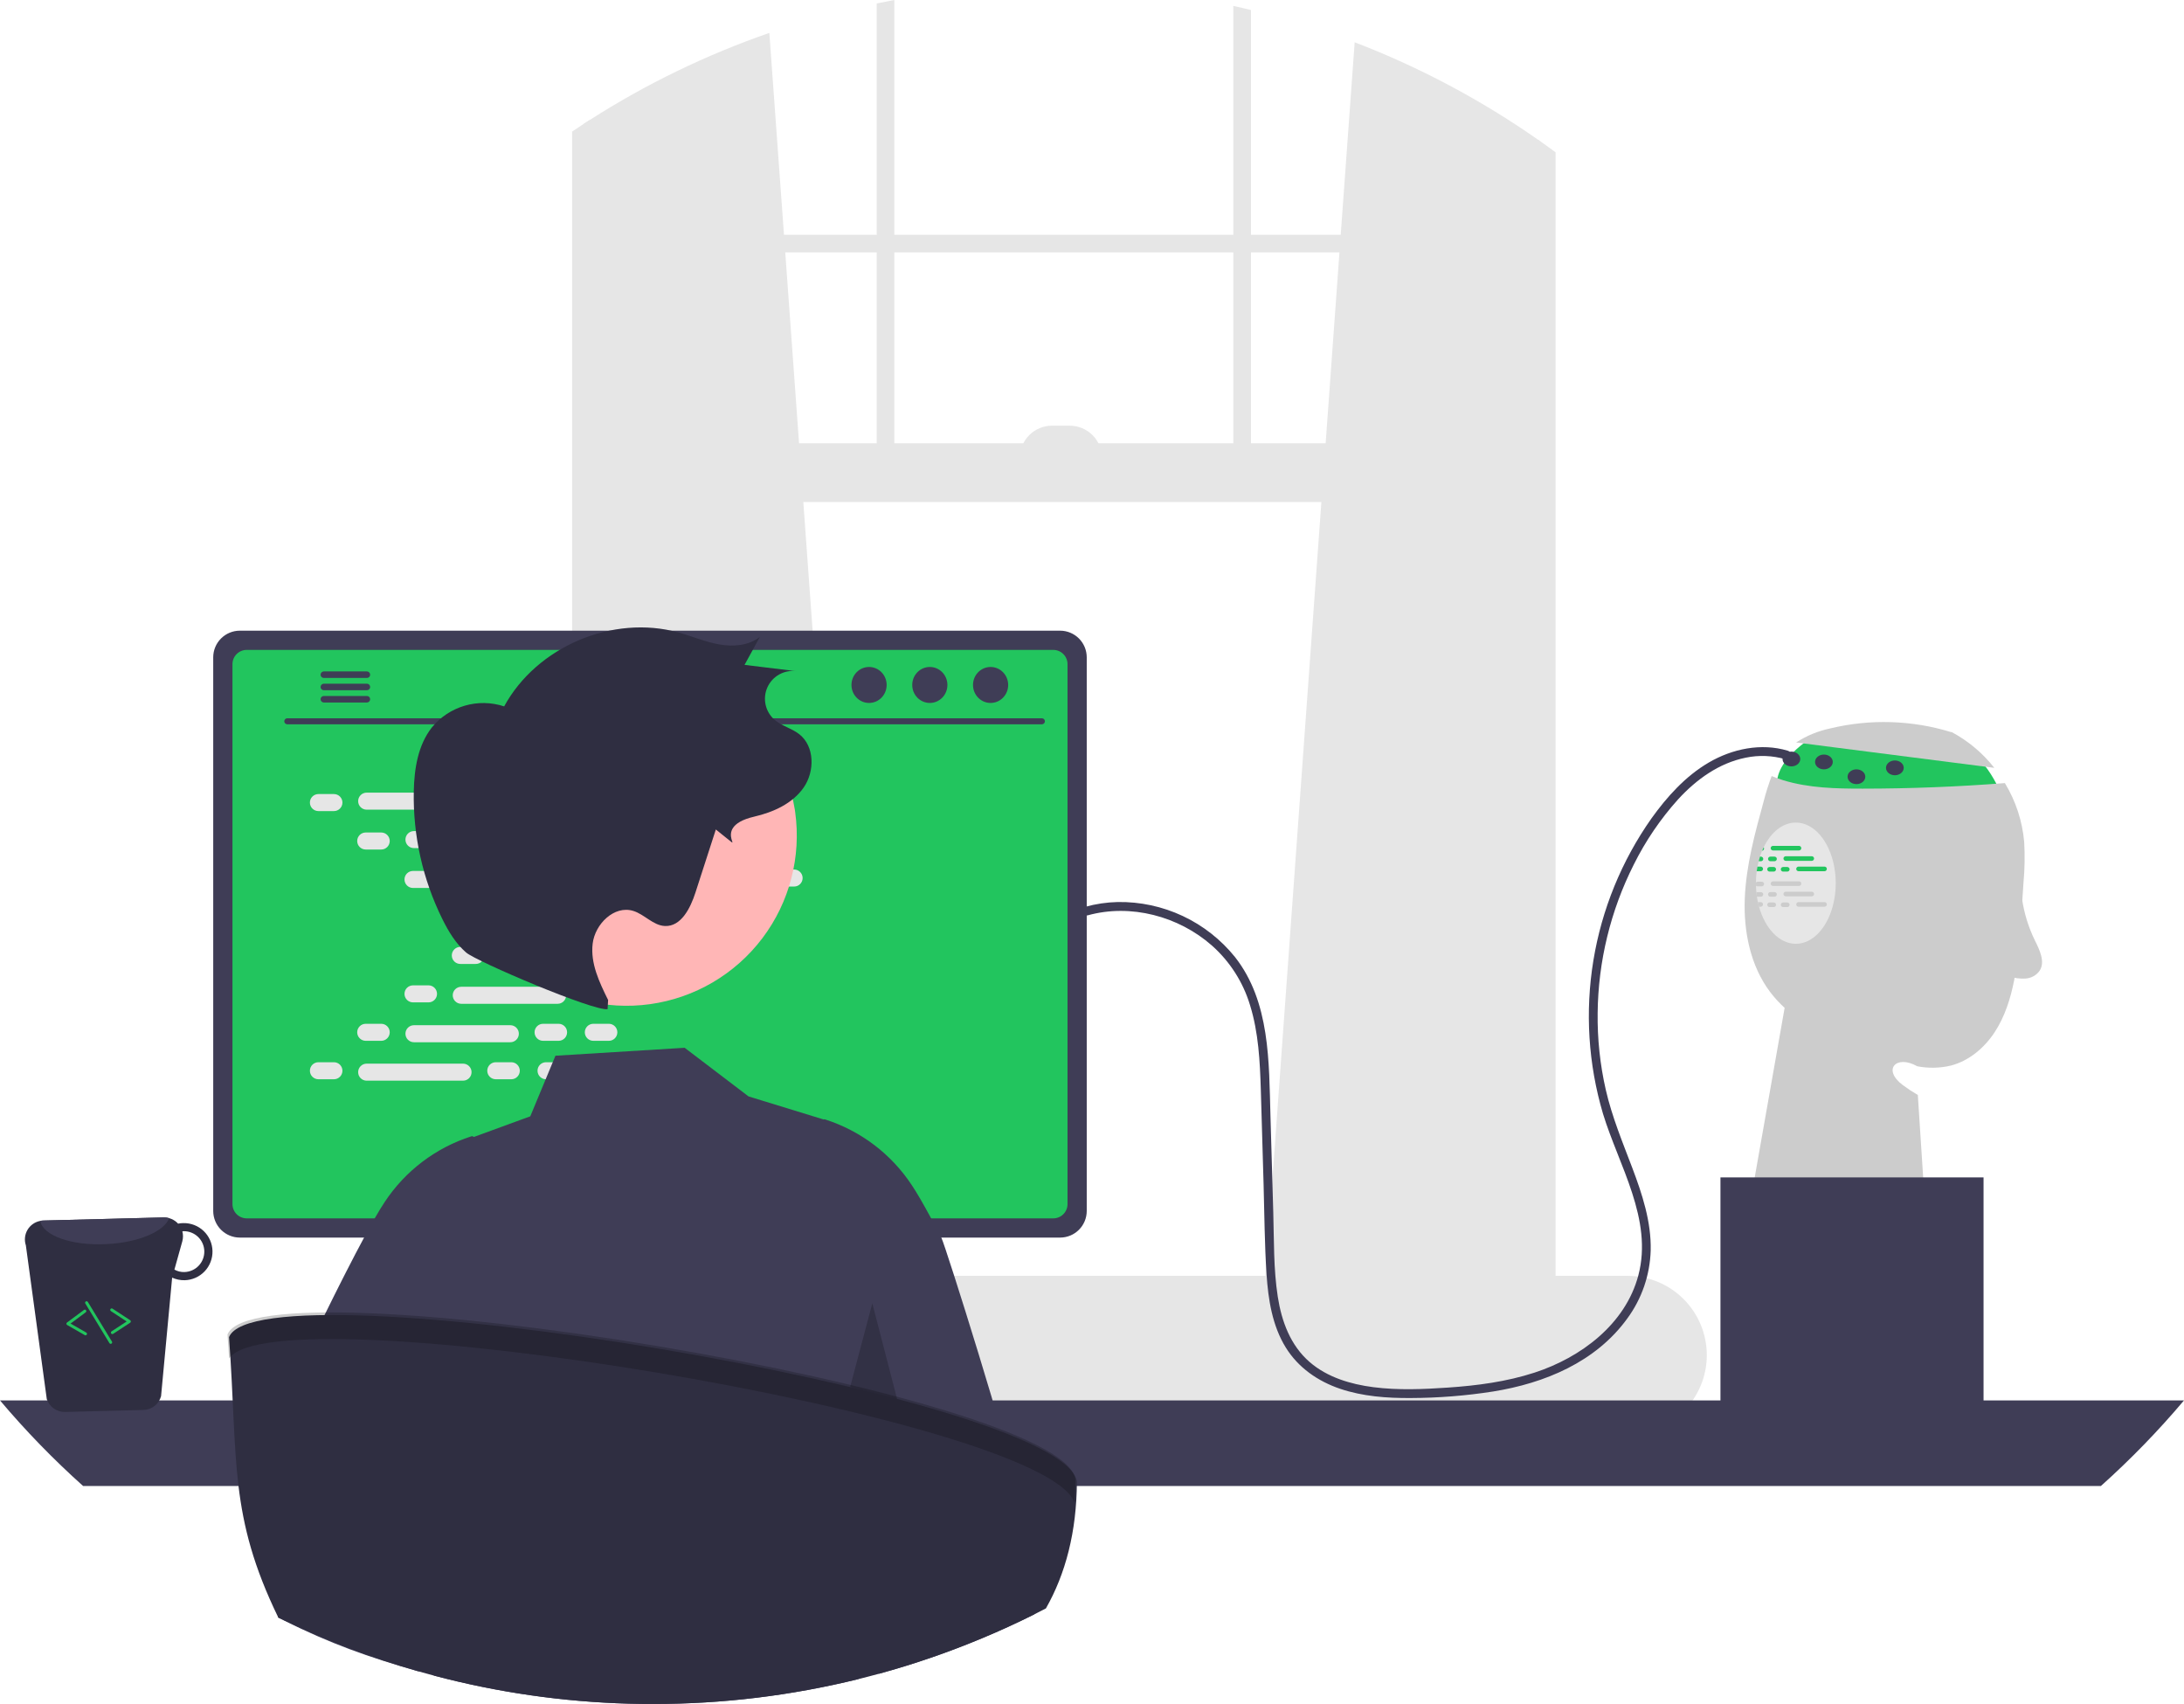 <svg width="600" height="468" viewBox="0 0 600 468" fill="none" xmlns="http://www.w3.org/2000/svg">
<g clip-path="url(#clip0_344_215)">
<path d="M498.94 201.828C498.94 201.828 484.834 209.674 488.895 218.607C492.955 227.54 550.615 220.231 550.615 220.231C550.615 220.231 546.554 208.05 539.245 205.613C531.936 203.177 498.94 201.828 498.94 201.828Z" fill="#22C55E"/>
<path d="M493.441 203.92C496.277 202.077 499.428 200.774 502.737 200.076C513.774 197.401 525.329 197.761 536.178 201.119L535.979 200.957C540.601 203.397 544.658 206.78 547.889 210.888L493.441 203.92Z" fill="#CCCCCC"/>
<path d="M555.91 242.337C555.715 245.252 555.52 248.165 555.325 251.075C555.058 257.17 554.393 263.241 553.335 269.25C552.344 274.277 550.769 279.263 547.951 283.543C545.133 287.815 540.951 291.347 535.997 292.647C532.955 293.376 529.793 293.445 526.723 292.85C520.932 289.561 517.01 293.768 522.792 298.047C524.104 299.017 525.467 299.914 526.877 300.735L529.5 341.235L480.774 330.678L490.283 276.803C488.827 275.479 487.495 274.025 486.304 272.458C480.855 265.222 478.979 255.793 479.336 246.747C479.702 237.692 482.114 228.864 484.509 220.134C485.12 217.765 485.857 215.431 486.718 213.142C487.782 213.58 488.862 213.978 489.959 214.311C496.967 216.439 504.414 216.609 511.739 216.601C524.774 216.593 537.792 216.084 550.793 215.074C553.781 219.993 555.596 225.534 556.096 231.268C556.306 234.957 556.244 238.657 555.91 242.337Z" fill="#CCCCCC"/>
<path d="M347.508 352.275L422.522 358.935L423.326 359.008V38.924C423.058 38.737 422.79 38.551 422.522 38.364C406.889 27.429 389.977 18.445 372.164 11.613L368.331 64.481L367.981 69.321L364.189 121.751L363.019 137.879L347.646 350.407L347.508 352.275Z" fill="#E6E6E6"/>
<path d="M161.999 32.963C161.463 33.304 160.927 33.645 160.391 34.003V359.008L161.999 358.861L236.201 352.275L236.063 350.407L220.69 137.879L219.52 121.751L215.728 69.321L215.379 64.481L211.359 9.039C194.023 15.048 177.456 23.078 161.999 32.963Z" fill="#E6E6E6"/>
<path d="M160.391 34.003C159.311 34.701 158.231 35.416 157.167 36.139V363.442C157.167 371.62 162.015 378.474 168.496 380.22C169.555 380.507 170.647 380.651 171.744 380.65H412.777C413.872 380.652 414.961 380.507 416.017 380.22C418.426 379.552 420.61 378.244 422.336 376.435C425.627 372.917 427.426 368.259 427.354 363.442V41.832C426.023 40.849 424.683 39.874 423.326 38.924C423.058 38.737 422.79 38.551 422.522 38.364V363.442C422.524 364.495 422.399 365.545 422.149 366.568C421.004 371.4 417.227 374.941 412.777 374.941H171.744C166.368 374.941 161.999 369.784 161.999 363.442V32.963C161.463 33.304 160.927 33.645 160.391 34.003Z" fill="#E6E6E6"/>
<path d="M424.938 64.484H159.581V69.324H424.938V64.484Z" fill="#E6E6E6"/>
<path d="M343.667 2.753C342.059 2.355 340.451 1.982 338.827 1.632V133.039H343.667V2.753Z" fill="#E6E6E6"/>
<path d="M245.694 0C244.078 0.3 242.462 0.609 240.854 0.942V133.039H245.694V0Z" fill="#E6E6E6"/>
<path d="M107.555 372.18C107.554 374.957 108.086 377.709 109.123 380.285C109.521 381.284 109.996 382.251 110.544 383.176C111.252 384.383 112.073 385.52 112.996 386.571C115.037 388.896 117.55 390.758 120.367 392.034C123.185 393.31 126.243 393.97 129.336 393.969H447.121C452.898 393.969 458.438 391.674 462.522 387.589C466.607 383.505 468.902 377.965 468.902 372.188C468.902 366.412 466.607 360.872 462.522 356.787C458.438 352.702 452.898 350.407 447.121 350.407H129.336C123.563 350.413 118.027 352.709 113.944 356.79C109.861 360.872 107.563 366.407 107.555 372.18Z" fill="#E6E6E6"/>
<path d="M159.581 137.881L423.325 137.881V121.75L159.581 121.75V137.881Z" fill="#E6E6E6"/>
<path d="M302.745 125.783H280.161C280.161 124.618 280.391 123.464 280.837 122.388C281.282 121.311 281.936 120.333 282.76 119.509C283.584 118.685 284.562 118.032 285.638 117.586C286.715 117.14 287.868 116.911 289.033 116.911H293.873C296.226 116.911 298.482 117.845 300.146 119.509C301.81 121.173 302.745 123.43 302.745 125.783Z" fill="#E6E6E6"/>
<path d="M0 384.622C7.055 392.981 14.686 400.837 22.836 408.132H577.164C585.314 400.837 592.945 392.981 600 384.622H0Z" fill="#3F3D56"/>
<path d="M150.37 306.001V389.291H208.719V306.001C208.72 305.402 208.529 304.819 208.174 304.336C207.819 303.854 207.318 303.498 206.746 303.321C206.476 303.232 206.194 303.188 205.909 303.192H153.188C152.818 303.191 152.452 303.263 152.11 303.404C151.768 303.545 151.458 303.751 151.196 304.012C150.934 304.273 150.727 304.583 150.585 304.925C150.443 305.266 150.37 305.632 150.37 306.001ZM173.141 334.62C173.156 332.978 173.819 331.408 174.986 330.253C176.152 329.097 177.728 328.449 179.37 328.449C181.012 328.449 182.587 329.097 183.754 330.253C184.92 331.408 185.583 332.978 185.599 334.62V344.284C185.59 345.931 184.93 347.507 183.763 348.668C182.596 349.829 181.016 350.481 179.37 350.481C177.723 350.481 176.144 349.829 174.977 348.668C173.809 347.507 173.149 345.931 173.141 344.284V334.62Z" fill="#2F2E41"/>
<path d="M150.191 386.627V394.659C150.192 395.075 150.357 395.474 150.651 395.769C150.944 396.064 151.342 396.231 151.758 396.235H207.331C207.747 396.233 208.146 396.066 208.439 395.77C208.733 395.475 208.898 395.076 208.898 394.659V386.627H150.191Z" fill="#3F3D56"/>
<path d="M58.577 180.515V332.59C58.579 334.528 59.349 336.386 60.72 337.756C62.09 339.127 63.948 339.897 65.886 339.899H291.245C293.183 339.897 295.042 339.127 296.412 337.756C297.782 336.386 298.553 334.528 298.554 332.59V180.515C298.55 178.579 297.778 176.723 296.408 175.355C295.038 173.986 293.182 173.217 291.245 173.214H65.886C63.95 173.217 62.093 173.986 60.724 175.355C59.353 176.723 58.582 178.579 58.577 180.515Z" fill="#3F3D56"/>
<path d="M63.864 182.407V330.714C63.866 331.749 64.278 332.742 65.01 333.474C65.742 334.206 66.735 334.618 67.77 334.62H289.37C290.405 334.618 291.398 334.206 292.13 333.474C292.862 332.742 293.274 331.749 293.276 330.714V182.407C293.276 181.37 292.864 180.376 292.132 179.642C291.4 178.908 290.406 178.495 289.37 178.493H67.77C66.734 178.495 65.74 178.908 65.008 179.642C64.275 180.376 63.864 181.37 63.864 182.407Z" fill="#22C55E"/>
<path d="M109.05 398.127C109.275 398.41 109.562 398.638 109.888 398.794C110.214 398.95 110.572 399.03 110.934 399.028H242.771C243.132 399.028 243.487 398.947 243.813 398.792C244.138 398.636 244.425 398.41 244.652 398.13C244.879 397.85 245.041 397.523 245.126 397.173C245.211 396.822 245.216 396.457 245.142 396.105L243.096 386.384C243.011 385.987 242.828 385.618 242.565 385.311C242.301 385.003 241.964 384.766 241.585 384.621C241.311 384.514 241.019 384.459 240.724 384.459H112.972C112.678 384.459 112.385 384.514 112.111 384.621C111.732 384.766 111.396 385.003 111.132 385.311C110.868 385.618 110.686 385.987 110.601 386.384L108.554 396.105C108.481 396.457 108.488 396.822 108.574 397.172C108.659 397.521 108.822 397.848 109.05 398.127Z" fill="#2F2E41"/>
<path d="M236.124 388.646H239.392C239.611 388.646 239.788 388.469 239.788 388.25V386.606C239.788 386.387 239.611 386.21 239.392 386.21H236.124C235.905 386.21 235.728 386.387 235.728 386.606V388.25C235.728 388.469 235.905 388.646 236.124 388.646Z" fill="#3F3D56"/>
<path d="M228.003 388.646H231.271C231.489 388.646 231.667 388.469 231.667 388.25V386.606C231.667 386.387 231.489 386.21 231.271 386.21H228.003C227.784 386.21 227.606 386.387 227.606 386.606V388.25C227.606 388.469 227.784 388.646 228.003 388.646Z" fill="#3F3D56"/>
<path d="M219.882 388.646H223.149C223.368 388.646 223.546 388.469 223.546 388.25V386.606C223.546 386.387 223.368 386.21 223.149 386.21H219.882C219.663 386.21 219.485 386.387 219.485 386.606V388.25C219.485 388.469 219.663 388.646 219.882 388.646Z" fill="#3F3D56"/>
<path d="M211.761 388.646H215.028C215.247 388.646 215.425 388.469 215.425 388.25V386.606C215.425 386.387 215.247 386.21 215.028 386.21H211.761C211.542 386.21 211.364 386.387 211.364 386.606V388.25C211.364 388.469 211.542 388.646 211.761 388.646Z" fill="#3F3D56"/>
<path d="M203.64 388.646H206.907C207.126 388.646 207.304 388.469 207.304 388.25V386.606C207.304 386.387 207.126 386.21 206.907 386.21H203.64C203.421 386.21 203.243 386.387 203.243 386.606V388.25C203.243 388.469 203.421 388.646 203.64 388.646Z" fill="#3F3D56"/>
<path d="M195.519 388.646H198.786C199.005 388.646 199.183 388.469 199.183 388.25V386.606C199.183 386.387 199.005 386.21 198.786 386.21H195.519C195.3 386.21 195.122 386.387 195.122 386.606V388.25C195.122 388.469 195.3 388.646 195.519 388.646Z" fill="#3F3D56"/>
<path d="M187.398 388.646H190.665C190.884 388.646 191.062 388.469 191.062 388.25V386.606C191.062 386.387 190.884 386.21 190.665 386.21H187.398C187.179 386.21 187.001 386.387 187.001 386.606V388.25C187.001 388.469 187.179 388.646 187.398 388.646Z" fill="#3F3D56"/>
<path d="M179.277 388.646H182.544C182.763 388.646 182.941 388.469 182.941 388.25V386.606C182.941 386.387 182.763 386.21 182.544 386.21H179.277C179.058 386.21 178.88 386.387 178.88 386.606V388.25C178.88 388.469 179.058 388.646 179.277 388.646Z" fill="#3F3D56"/>
<path d="M171.156 388.646H174.423C174.642 388.646 174.82 388.469 174.82 388.25V386.606C174.82 386.387 174.642 386.21 174.423 386.21H171.156C170.937 386.21 170.759 386.387 170.759 386.606V388.25C170.759 388.469 170.937 388.646 171.156 388.646Z" fill="#3F3D56"/>
<path d="M163.034 388.646H166.302C166.521 388.646 166.698 388.469 166.698 388.25V386.606C166.698 386.387 166.521 386.21 166.302 386.21H163.034C162.815 386.21 162.638 386.387 162.638 386.606V388.25C162.638 388.469 162.815 388.646 163.034 388.646Z" fill="#3F3D56"/>
<path d="M154.913 388.646H158.181C158.4 388.646 158.577 388.469 158.577 388.25V386.606C158.577 386.387 158.4 386.21 158.181 386.21H154.913C154.694 386.21 154.517 386.387 154.517 386.606V388.25C154.517 388.469 154.694 388.646 154.913 388.646Z" fill="#3F3D56"/>
<path d="M146.792 388.646H150.06C150.279 388.646 150.456 388.469 150.456 388.25V386.606C150.456 386.387 150.279 386.21 150.06 386.21H146.792C146.573 386.21 146.396 386.387 146.396 386.606V388.25C146.396 388.469 146.573 388.646 146.792 388.646Z" fill="#3F3D56"/>
<path d="M138.671 388.646H141.939C142.158 388.646 142.335 388.469 142.335 388.25V386.606C142.335 386.387 142.158 386.21 141.939 386.21H138.671C138.452 386.21 138.275 386.387 138.275 386.606V388.25C138.275 388.469 138.452 388.646 138.671 388.646Z" fill="#3F3D56"/>
<path d="M130.55 388.646H133.818C134.037 388.646 134.214 388.469 134.214 388.25V386.606C134.214 386.387 134.037 386.21 133.818 386.21H130.55C130.331 386.21 130.154 386.387 130.154 386.606V388.25C130.154 388.469 130.331 388.646 130.55 388.646Z" fill="#3F3D56"/>
<path d="M122.429 388.646H125.697C125.916 388.646 126.093 388.469 126.093 388.25V386.606C126.093 386.387 125.916 386.21 125.697 386.21H122.429C122.21 386.21 122.033 386.387 122.033 386.606V388.25C122.033 388.469 122.21 388.646 122.429 388.646Z" fill="#3F3D56"/>
<path d="M114.308 388.646H117.576C117.795 388.646 117.972 388.469 117.972 388.25V386.606C117.972 386.387 117.795 386.21 117.576 386.21H114.308C114.089 386.21 113.912 386.387 113.912 386.606V388.25C113.912 388.469 114.089 388.646 114.308 388.646Z" fill="#3F3D56"/>
<path d="M236.22 392.707H239.488C239.707 392.707 239.884 392.529 239.884 392.31V390.667C239.884 390.448 239.707 390.27 239.488 390.27H236.22C236.001 390.27 235.824 390.448 235.824 390.667V392.31C235.824 392.529 236.001 392.707 236.22 392.707Z" fill="#3F3D56"/>
<path d="M228.099 392.707H231.366C231.585 392.707 231.763 392.529 231.763 392.31V390.667C231.763 390.448 231.585 390.27 231.366 390.27H228.099C227.88 390.27 227.702 390.448 227.702 390.667V392.31C227.702 392.529 227.88 392.707 228.099 392.707Z" fill="#3F3D56"/>
<path d="M219.978 392.707H223.245C223.464 392.707 223.642 392.529 223.642 392.31V390.667C223.642 390.448 223.464 390.27 223.245 390.27H219.978C219.759 390.27 219.581 390.448 219.581 390.667V392.31C219.581 392.529 219.759 392.707 219.978 392.707Z" fill="#3F3D56"/>
<path d="M211.857 392.707H215.124C215.343 392.707 215.521 392.529 215.521 392.31V390.667C215.521 390.448 215.343 390.27 215.124 390.27H211.857C211.638 390.27 211.46 390.448 211.46 390.667V392.31C211.46 392.529 211.638 392.707 211.857 392.707Z" fill="#3F3D56"/>
<path d="M203.736 392.707H207.003C207.222 392.707 207.4 392.529 207.4 392.31V390.667C207.4 390.448 207.222 390.27 207.003 390.27H203.736C203.517 390.27 203.339 390.448 203.339 390.667V392.31C203.339 392.529 203.517 392.707 203.736 392.707Z" fill="#3F3D56"/>
<path d="M195.615 392.707H198.882C199.101 392.707 199.279 392.529 199.279 392.31V390.667C199.279 390.448 199.101 390.27 198.882 390.27H195.615C195.396 390.27 195.218 390.448 195.218 390.667V392.31C195.218 392.529 195.396 392.707 195.615 392.707Z" fill="#3F3D56"/>
<path d="M187.494 392.707H190.761C190.98 392.707 191.158 392.529 191.158 392.31V390.667C191.158 390.448 190.98 390.27 190.761 390.27H187.494C187.275 390.27 187.097 390.448 187.097 390.667V392.31C187.097 392.529 187.275 392.707 187.494 392.707Z" fill="#3F3D56"/>
<path d="M179.373 392.707H182.64C182.859 392.707 183.037 392.529 183.037 392.31V390.667C183.037 390.448 182.859 390.27 182.64 390.27H179.373C179.154 390.27 178.976 390.448 178.976 390.667V392.31C178.976 392.529 179.154 392.707 179.373 392.707Z" fill="#3F3D56"/>
<path d="M171.251 392.707H174.519C174.738 392.707 174.916 392.529 174.916 392.31V390.667C174.916 390.448 174.738 390.27 174.519 390.27H171.251C171.033 390.27 170.855 390.448 170.855 390.667V392.31C170.855 392.529 171.033 392.707 171.251 392.707Z" fill="#3F3D56"/>
<path d="M163.13 392.707H166.398C166.617 392.707 166.794 392.529 166.794 392.31V390.667C166.794 390.448 166.617 390.27 166.398 390.27H163.13C162.911 390.27 162.734 390.448 162.734 390.667V392.31C162.734 392.529 162.911 392.707 163.13 392.707Z" fill="#3F3D56"/>
<path d="M155.009 392.707H158.277C158.496 392.707 158.673 392.529 158.673 392.31V390.667C158.673 390.448 158.496 390.27 158.277 390.27H155.009C154.79 390.27 154.613 390.448 154.613 390.667V392.31C154.613 392.529 154.79 392.707 155.009 392.707Z" fill="#3F3D56"/>
<path d="M146.888 392.707H150.156C150.375 392.707 150.552 392.529 150.552 392.31V390.667C150.552 390.448 150.375 390.27 150.156 390.27H146.888C146.669 390.27 146.492 390.448 146.492 390.667V392.31C146.492 392.529 146.669 392.707 146.888 392.707Z" fill="#3F3D56"/>
<path d="M138.767 392.707H142.035C142.254 392.707 142.431 392.529 142.431 392.31V390.667C142.431 390.448 142.254 390.27 142.035 390.27H138.767C138.548 390.27 138.371 390.448 138.371 390.667V392.31C138.371 392.529 138.548 392.707 138.767 392.707Z" fill="#3F3D56"/>
<path d="M130.646 392.707H133.914C134.133 392.707 134.31 392.529 134.31 392.31V390.667C134.31 390.448 134.133 390.27 133.914 390.27H130.646C130.427 390.27 130.25 390.448 130.25 390.667V392.31C130.25 392.529 130.427 392.707 130.646 392.707Z" fill="#3F3D56"/>
<path d="M122.525 392.707H125.793C126.012 392.707 126.189 392.529 126.189 392.31V390.667C126.189 390.448 126.012 390.27 125.793 390.27H122.525C122.306 390.27 122.129 390.448 122.129 390.667V392.31C122.129 392.529 122.306 392.707 122.525 392.707Z" fill="#3F3D56"/>
<path d="M114.404 392.707H117.672C117.891 392.707 118.068 392.529 118.068 392.31V390.667C118.068 390.448 117.891 390.27 117.672 390.27H114.404C114.185 390.27 114.008 390.448 114.008 390.667V392.31C114.008 392.529 114.185 392.707 114.404 392.707Z" fill="#3F3D56"/>
<path d="M168.815 397.579H200.506C200.725 397.579 200.903 397.402 200.903 397.183V395.54C200.903 395.321 200.725 395.143 200.506 395.143H168.815C168.596 395.143 168.419 395.321 168.419 395.54V397.183C168.419 397.402 168.596 397.579 168.815 397.579Z" fill="#3F3D56"/>
<path d="M78.906 198.923H286.255C286.471 198.918 286.676 198.829 286.827 198.675C286.977 198.521 287.062 198.314 287.062 198.098C287.062 197.883 286.977 197.675 286.827 197.521C286.676 197.367 286.471 197.278 286.255 197.274H78.906C78.69 197.278 78.485 197.367 78.334 197.521C78.183 197.675 78.099 197.883 78.099 198.098C78.099 198.314 78.183 198.521 78.334 198.675C78.485 198.829 78.69 198.918 78.906 198.923Z" fill="#3F3D56"/>
<path d="M272.141 193.063C274.81 193.063 276.973 190.852 276.973 188.123C276.973 185.395 274.81 183.183 272.141 183.183C269.472 183.183 267.308 185.395 267.308 188.123C267.308 190.852 269.472 193.063 272.141 193.063Z" fill="#3F3D56"/>
<path d="M255.447 193.063C258.116 193.063 260.279 190.852 260.279 188.123C260.279 185.395 258.116 183.183 255.447 183.183C252.778 183.183 250.615 185.395 250.615 188.123C250.615 190.852 252.778 193.063 255.447 193.063Z" fill="#3F3D56"/>
<path d="M238.753 193.063C241.422 193.063 243.586 190.852 243.586 188.123C243.586 185.395 241.422 183.183 238.753 183.183C236.085 183.183 233.921 185.395 233.921 188.123C233.921 190.852 236.085 193.063 238.753 193.063Z" fill="#3F3D56"/>
<path d="M88.073 185.306C88.072 185.423 88.095 185.539 88.139 185.647C88.183 185.755 88.248 185.853 88.33 185.936C88.413 186.019 88.51 186.085 88.618 186.13C88.726 186.176 88.841 186.199 88.958 186.2H100.815C101.049 186.194 101.272 186.097 101.436 185.93C101.6 185.762 101.692 185.537 101.692 185.302C101.692 185.068 101.6 184.843 101.436 184.675C101.272 184.507 101.049 184.41 100.815 184.405H88.958C88.721 184.408 88.496 184.504 88.33 184.673C88.164 184.842 88.072 185.07 88.073 185.306Z" fill="#3F3D56"/>
<path d="M88.073 188.677C88.072 188.793 88.095 188.909 88.139 189.017C88.183 189.125 88.248 189.224 88.33 189.307C88.413 189.39 88.51 189.456 88.618 189.501C88.726 189.546 88.841 189.569 88.958 189.57H100.815C101.049 189.565 101.273 189.468 101.437 189.3C101.601 189.132 101.693 188.907 101.693 188.673C101.693 188.438 101.601 188.213 101.437 188.045C101.273 187.877 101.049 187.78 100.815 187.775H88.958C88.721 187.778 88.496 187.874 88.33 188.043C88.164 188.212 88.072 188.44 88.073 188.677Z" fill="#3F3D56"/>
<path d="M88.073 192.039C88.072 192.275 88.164 192.503 88.33 192.672C88.496 192.841 88.721 192.937 88.958 192.94H100.815C101.049 192.935 101.272 192.838 101.436 192.67C101.6 192.502 101.692 192.277 101.692 192.043C101.692 191.808 101.6 191.583 101.436 191.416C101.272 191.248 101.049 191.151 100.815 191.145H88.958C88.841 191.146 88.726 191.169 88.618 191.215C88.51 191.26 88.413 191.326 88.33 191.409C88.248 191.492 88.183 191.59 88.139 191.698C88.095 191.806 88.072 191.922 88.073 192.039Z" fill="#3F3D56"/>
<path d="M91.737 218.086H87.477C86.185 218.086 85.138 219.133 85.138 220.424C85.138 221.716 86.185 222.763 87.477 222.763H91.737C93.029 222.763 94.076 221.716 94.076 220.424C94.076 219.133 93.029 218.086 91.737 218.086Z" fill="#E6E6E6"/>
<path d="M140.464 218.086H136.203C134.911 218.086 133.864 219.133 133.864 220.424C133.864 221.716 134.911 222.763 136.203 222.763H140.464C141.755 222.763 142.802 221.716 142.802 220.424C142.802 219.133 141.755 218.086 140.464 218.086Z" fill="#E6E6E6"/>
<path d="M154.269 218.086H150.009C148.717 218.086 147.67 219.133 147.67 220.424C147.67 221.716 148.717 222.763 150.009 222.763H154.269C155.561 222.763 156.608 221.716 156.608 220.424C156.608 219.133 155.561 218.086 154.269 218.086Z" fill="#E6E6E6"/>
<path d="M127.21 217.696H100.73C99.439 217.696 98.392 218.743 98.392 220.035C98.392 221.326 99.439 222.373 100.73 222.373H127.21C128.501 222.373 129.549 221.326 129.549 220.035C129.549 218.743 128.501 217.696 127.21 217.696Z" fill="#E6E6E6"/>
<path d="M192.178 217.696H165.699C164.407 217.696 163.36 218.743 163.36 220.035C163.36 221.326 164.407 222.373 165.699 222.373H192.178C193.47 222.373 194.517 221.326 194.517 220.035C194.517 218.743 193.47 217.696 192.178 217.696Z" fill="#E6E6E6"/>
<path d="M104.731 228.643H100.47C99.179 228.643 98.132 229.69 98.132 230.982C98.132 232.273 99.179 233.321 100.47 233.321H104.731C106.023 233.321 107.07 232.273 107.07 230.982C107.07 229.69 106.023 228.643 104.731 228.643Z" fill="#E6E6E6"/>
<path d="M153.457 228.643H149.197C147.905 228.643 146.858 229.69 146.858 230.982C146.858 232.273 147.905 233.321 149.197 233.321H153.457C154.749 233.321 155.796 232.273 155.796 230.982C155.796 229.69 154.749 228.643 153.457 228.643Z" fill="#E6E6E6"/>
<path d="M167.263 228.643H163.003C161.711 228.643 160.664 229.69 160.664 230.982C160.664 232.273 161.711 233.321 163.003 233.321H167.263C168.555 233.321 169.602 232.273 169.602 230.982C169.602 229.69 168.555 228.643 167.263 228.643Z" fill="#E6E6E6"/>
<path d="M140.203 228.253H113.724C112.432 228.253 111.385 229.3 111.385 230.592C111.385 231.884 112.432 232.931 113.724 232.931H140.203C141.495 232.931 142.542 231.884 142.542 230.592C142.542 229.3 141.495 228.253 140.203 228.253Z" fill="#E6E6E6"/>
<path d="M205.172 228.253H178.693C177.401 228.253 176.354 229.3 176.354 230.592C176.354 231.884 177.401 232.931 178.693 232.931H205.172C206.464 232.931 207.511 231.884 207.511 230.592C207.511 229.3 206.464 228.253 205.172 228.253Z" fill="#E6E6E6"/>
<path d="M117.725 239.2H113.464C112.172 239.2 111.125 240.247 111.125 241.539C111.125 242.831 112.172 243.878 113.464 243.878H117.725C119.016 243.878 120.063 242.831 120.063 241.539C120.063 240.247 119.016 239.2 117.725 239.2Z" fill="#E6E6E6"/>
<path d="M166.451 239.2H162.19C160.899 239.2 159.852 240.247 159.852 241.539C159.852 242.831 160.899 243.878 162.19 243.878H166.451C167.743 243.878 168.79 242.831 168.79 241.539C168.79 240.247 167.743 239.2 166.451 239.2Z" fill="#E6E6E6"/>
<path d="M180.257 239.2H175.996C174.705 239.2 173.657 240.247 173.657 241.539C173.657 242.831 174.705 243.878 175.996 243.878H180.257C181.548 243.878 182.596 242.831 182.596 241.539C182.596 240.247 181.548 239.2 180.257 239.2Z" fill="#E6E6E6"/>
<path d="M153.197 238.81H126.718C125.426 238.81 124.379 239.858 124.379 241.149C124.379 242.441 125.426 243.488 126.718 243.488H153.197C154.489 243.488 155.536 242.441 155.536 241.149C155.536 239.858 154.489 238.81 153.197 238.81Z" fill="#E6E6E6"/>
<path d="M218.166 238.81H191.686C190.395 238.81 189.347 239.858 189.347 241.149C189.347 242.441 190.395 243.488 191.686 243.488H218.166C219.457 243.488 220.504 242.441 220.504 241.149C220.504 239.858 219.457 238.81 218.166 238.81Z" fill="#E6E6E6"/>
<path d="M130.718 249.758H126.458C125.166 249.758 124.119 250.805 124.119 252.097C124.119 253.388 125.166 254.435 126.458 254.435H130.718C132.01 254.435 133.057 253.388 133.057 252.097C133.057 250.805 132.01 249.758 130.718 249.758Z" fill="#E6E6E6"/>
<path d="M179.445 249.758H175.184C173.892 249.758 172.845 250.805 172.845 252.097C172.845 253.388 173.892 254.435 175.184 254.435H179.445C180.736 254.435 181.783 253.388 181.783 252.097C181.783 250.805 180.736 249.758 179.445 249.758Z" fill="#E6E6E6"/>
<path d="M193.25 249.758H188.99C187.698 249.758 186.651 250.805 186.651 252.097C186.651 253.388 187.698 254.435 188.99 254.435H193.25C194.542 254.435 195.589 253.388 195.589 252.097C195.589 250.805 194.542 249.758 193.25 249.758Z" fill="#E6E6E6"/>
<path d="M166.191 249.368H139.712C138.42 249.368 137.373 250.415 137.373 251.707C137.373 252.998 138.42 254.045 139.712 254.045H166.191C167.483 254.045 168.53 252.998 168.53 251.707C168.53 250.415 167.483 249.368 166.191 249.368Z" fill="#E6E6E6"/>
<path d="M140.464 291.738H136.203C134.911 291.738 133.864 292.785 133.864 294.077C133.864 295.369 134.911 296.416 136.203 296.416H140.464C141.755 296.416 142.802 295.369 142.802 294.077C142.802 292.785 141.755 291.738 140.464 291.738Z" fill="#E6E6E6"/>
<path d="M154.269 291.738H150.009C148.717 291.738 147.67 292.785 147.67 294.077C147.67 295.369 148.717 296.416 150.009 296.416H154.269C155.561 296.416 156.608 295.369 156.608 294.077C156.608 292.785 155.561 291.738 154.269 291.738Z" fill="#E6E6E6"/>
<path d="M192.178 292.128H165.699C164.407 292.128 163.36 293.175 163.36 294.467C163.36 295.759 164.407 296.806 165.699 296.806H192.178C193.47 296.806 194.517 295.759 194.517 294.467C194.517 293.175 193.47 292.128 192.178 292.128Z" fill="#E6E6E6"/>
<path d="M91.737 291.738H87.477C86.185 291.738 85.138 292.785 85.138 294.077C85.138 295.369 86.185 296.416 87.477 296.416H91.737C93.029 296.416 94.076 295.369 94.076 294.077C94.076 292.785 93.029 291.738 91.737 291.738Z" fill="#E6E6E6"/>
<path d="M127.21 292.128H100.73C99.439 292.128 98.392 293.175 98.392 294.467C98.392 295.759 99.439 296.806 100.73 296.806H127.21C128.501 296.806 129.549 295.759 129.549 294.467C129.549 293.175 128.501 292.128 127.21 292.128Z" fill="#E6E6E6"/>
<path d="M104.731 281.181H100.47C99.179 281.181 98.132 282.228 98.132 283.52C98.132 284.811 99.179 285.859 100.47 285.859H104.731C106.023 285.859 107.07 284.811 107.07 283.52C107.07 282.228 106.023 281.181 104.731 281.181Z" fill="#E6E6E6"/>
<path d="M153.457 281.181H149.197C147.905 281.181 146.858 282.228 146.858 283.52C146.858 284.811 147.905 285.859 149.197 285.859H153.457C154.749 285.859 155.796 284.811 155.796 283.52C155.796 282.228 154.749 281.181 153.457 281.181Z" fill="#E6E6E6"/>
<path d="M167.263 281.181H163.003C161.711 281.181 160.664 282.228 160.664 283.52C160.664 284.811 161.711 285.859 163.003 285.859H167.263C168.555 285.859 169.602 284.811 169.602 283.52C169.602 282.228 168.555 281.181 167.263 281.181Z" fill="#E6E6E6"/>
<path d="M140.203 281.571H113.724C112.432 281.571 111.385 282.618 111.385 283.91C111.385 285.201 112.432 286.249 113.724 286.249H140.203C141.495 286.249 142.542 285.201 142.542 283.91C142.542 282.618 141.495 281.571 140.203 281.571Z" fill="#E6E6E6"/>
<path d="M117.725 270.624H113.464C112.172 270.624 111.125 271.671 111.125 272.962C111.125 274.254 112.172 275.301 113.464 275.301H117.725C119.016 275.301 120.063 274.254 120.063 272.962C120.063 271.671 119.016 270.624 117.725 270.624Z" fill="#E6E6E6"/>
<path d="M166.451 270.624H162.19C160.899 270.624 159.852 271.671 159.852 272.962C159.852 274.254 160.899 275.301 162.19 275.301H166.451C167.743 275.301 168.79 274.254 168.79 272.962C168.79 271.671 167.743 270.624 166.451 270.624Z" fill="#E6E6E6"/>
<path d="M180.257 270.624H175.996C174.705 270.624 173.657 271.671 173.657 272.962C173.657 274.254 174.705 275.301 175.996 275.301H180.257C181.548 275.301 182.596 274.254 182.596 272.962C182.596 271.671 181.548 270.624 180.257 270.624Z" fill="#E6E6E6"/>
<path d="M153.197 271.014H126.718C125.426 271.014 124.379 272.061 124.379 273.352C124.379 274.644 125.426 275.691 126.718 275.691H153.197C154.489 275.691 155.536 274.644 155.536 273.352C155.536 272.061 154.489 271.014 153.197 271.014Z" fill="#E6E6E6"/>
<path d="M130.718 260.066H126.458C125.166 260.066 124.119 261.113 124.119 262.405C124.119 263.697 125.166 264.744 126.458 264.744H130.718C132.01 264.744 133.057 263.697 133.057 262.405C133.057 261.113 132.01 260.066 130.718 260.066Z" fill="#E6E6E6"/>
<path d="M179.445 260.066H175.184C173.892 260.066 172.845 261.113 172.845 262.405C172.845 263.697 173.892 264.744 175.184 264.744H179.445C180.736 264.744 181.783 263.697 181.783 262.405C181.783 261.113 180.736 260.066 179.445 260.066Z" fill="#E6E6E6"/>
<path d="M193.25 260.066H188.99C187.698 260.066 186.651 261.113 186.651 262.405C186.651 263.697 187.698 264.744 188.99 264.744H193.25C194.542 264.744 195.589 263.697 195.589 262.405C195.589 261.113 194.542 260.066 193.25 260.066Z" fill="#E6E6E6"/>
<path d="M166.191 260.456H139.712C138.42 260.456 137.373 261.503 137.373 262.795C137.373 264.087 138.42 265.134 139.712 265.134H166.191C167.483 265.134 168.53 264.087 168.53 262.795C168.53 261.503 167.483 260.456 166.191 260.456Z" fill="#E6E6E6"/>
<path d="M76.419 444.254C76.915 444.506 77.418 444.758 77.913 445.002C90.745 451.417 101.01 455.063 115.051 459.059C116.237 445.822 117.382 422.555 118.494 408.132C118.787 404.388 119.079 401.245 119.363 399.028C119.435 397.849 119.676 396.687 120.078 395.577L120.029 399.028L119.907 408.132L119.201 460.196C136.667 464.817 154.609 467.404 172.67 467.903C173.612 467.927 174.538 467.943 175.431 467.96C175.748 467.968 176.056 467.976 176.365 467.976C177.38 467.984 178.387 467.992 179.402 467.992C198.435 468.006 217.398 465.707 235.876 461.146C235.478 448.047 235.08 425.04 234.699 408.132C234.617 404.827 234.544 401.749 234.463 399.028C234.309 393.213 234.146 389.023 233.992 387.618C234.129 387.867 234.235 388.131 234.309 388.406C235.061 391.908 235.574 395.457 235.844 399.028C236.128 401.749 236.412 404.827 236.696 408.132C238.207 425.698 239.782 449.582 241.407 459.709C251.074 457.069 260.561 453.806 269.806 449.939C274.679 447.909 279.465 445.719 284.164 443.369C283.271 437.522 282.337 430.968 281.378 424.171C280.631 418.9 279.86 413.484 279.072 408.132C277.854 399.865 259.752 342.091 258.607 339.899C257.624 338.023 256.69 336.252 255.805 334.62C253.661 330.657 251.842 327.498 250.494 325.5C244.858 316.951 236.468 310.586 226.716 307.463L226.472 307.398L226.301 307.471L209.694 302.371L207.266 301.624L205.633 301.121L199.884 296.743L196.757 294.364L193.825 292.131L188.092 287.77L152.595 289.954L145.684 306.594L130.205 312.255L129.937 312.133L129.702 312.035L129.458 312.1C119.707 315.226 111.318 321.59 105.679 330.137C104.916 331.282 103.99 332.793 102.943 334.62C102.049 336.171 101.075 337.942 100.019 339.899C98.517 342.684 96.876 345.827 95.138 349.23C94.757 349.977 94.367 350.74 93.977 351.512C93.254 352.941 92.521 354.4 91.776 355.889C90.046 359.34 88.26 362.946 86.473 366.609C84.922 369.784 83.355 376.314 81.812 384.621C80.537 391.524 79.27 399.662 78.043 408.132C76.436 419.111 78.149 432.259 76.695 442.362C76.606 443.004 76.508 443.629 76.419 444.254Z" fill="#3F3D56"/>
<path opacity="0.2" d="M246.547 384.586L239.647 357.955L233.553 380.934L246.547 384.586Z" fill="black"/>
<path d="M62.922 367.234C65.391 401.245 62.833 416.22 76.46 444.262C88.859 450.331 101.773 455.283 115.051 459.059C116.432 459.449 117.815 459.828 119.201 460.196C136.667 464.817 154.609 467.404 172.67 467.903C173.612 467.927 174.538 467.944 175.431 467.96C175.748 467.968 176.056 467.976 176.365 467.976C177.38 467.984 178.387 467.992 179.402 467.992C198.435 468.006 217.398 465.707 235.876 461.146C237.728 460.691 239.571 460.212 241.407 459.709C251.074 457.069 260.561 453.806 269.806 449.939C274.679 447.909 279.465 445.719 284.164 443.369C285.228 442.833 286.292 442.297 287.339 441.745C292.724 432.276 295.785 420.76 295.85 406.922C292.123 383.078 71.157 346.672 62.922 367.234Z" fill="#2F2E41"/>
<path opacity="0.2" d="M62.928 373.059C62.802 370.953 62.661 368.778 62.497 366.513C70.732 345.951 291.697 382.357 295.425 406.201C295.415 408.387 295.321 410.508 295.164 412.58C286.137 389.046 76.216 354.444 62.928 373.059Z" fill="black"/>
<path d="M12.855 384.277C13.213 385.319 13.892 386.22 14.794 386.852C15.696 387.484 16.775 387.814 17.876 387.794L39.391 387.241C40.5 387.219 41.572 386.839 42.448 386.157C43.323 385.475 43.955 384.529 44.248 383.459L47.292 350.903C48.372 351.393 49.548 351.634 50.734 351.611C52.813 351.557 54.786 350.68 56.219 349.172C57.652 347.665 58.427 345.65 58.375 343.57C58.323 341.491 57.447 339.517 55.941 338.084C54.434 336.65 52.419 335.873 50.34 335.924C49.866 335.922 49.393 335.971 48.93 336.07C48.426 335.525 47.813 335.091 47.132 334.797C46.45 334.503 45.714 334.355 44.972 334.362L11.878 335.217C11.604 335.227 11.33 335.261 11.062 335.318C10.336 335.454 9.648 335.743 9.043 336.166C8.438 336.59 7.932 337.138 7.557 337.774C7.182 338.41 6.947 339.119 6.869 339.853C6.791 340.587 6.871 341.329 7.104 342.03L12.855 384.277ZM47.916 348.693L50.083 340.935C50.329 340.039 50.335 339.094 50.099 338.195C50.205 338.194 50.297 338.145 50.402 338.144C51.888 338.114 53.325 338.673 54.398 339.7C55.472 340.728 56.094 342.138 56.129 343.624C56.164 345.109 55.608 346.548 54.584 347.624C53.56 348.7 52.15 349.326 50.665 349.365C49.705 349.395 48.755 349.163 47.916 348.693Z" fill="#2F2E41"/>
<path d="M11.062 335.318C11.767 339.35 19.694 342.184 29.225 341.691C37.99 341.287 45.157 338.21 46.47 334.562C45.984 334.418 45.478 334.351 44.972 334.362L11.878 335.217C11.604 335.227 11.33 335.261 11.062 335.318Z" fill="#3F3D56"/>
<path d="M30.972 366.388C31.016 366.377 31.057 366.358 31.095 366.334L35.767 363.276C35.823 363.239 35.87 363.188 35.902 363.129C35.934 363.07 35.951 363.004 35.951 362.936C35.951 362.869 35.934 362.802 35.902 362.743C35.87 362.684 35.824 362.633 35.767 362.597L30.911 359.416C30.866 359.386 30.816 359.366 30.764 359.356C30.711 359.346 30.657 359.346 30.605 359.357C30.553 359.367 30.503 359.388 30.459 359.419C30.415 359.449 30.377 359.487 30.347 359.532C30.318 359.576 30.298 359.626 30.288 359.679C30.278 359.732 30.279 359.785 30.29 359.838C30.301 359.89 30.322 359.94 30.352 359.984C30.382 360.028 30.421 360.065 30.466 360.095L34.803 362.935L30.65 365.654C30.57 365.707 30.511 365.786 30.483 365.878C30.456 365.971 30.462 366.069 30.5 366.157C30.539 366.245 30.608 366.317 30.694 366.359C30.78 366.401 30.879 366.411 30.972 366.388Z" fill="#22C55E"/>
<path d="M23.593 366.728C23.671 366.708 23.742 366.665 23.796 366.605C23.85 366.545 23.884 366.47 23.895 366.39C23.906 366.309 23.893 366.228 23.857 366.155C23.822 366.083 23.765 366.022 23.695 365.982L19.388 363.513L23.551 360.421C23.594 360.389 23.63 360.349 23.657 360.304C23.684 360.258 23.703 360.207 23.71 360.155C23.718 360.102 23.715 360.048 23.702 359.996C23.689 359.945 23.666 359.896 23.635 359.853C23.603 359.811 23.563 359.775 23.517 359.747C23.471 359.72 23.421 359.702 23.368 359.694C23.315 359.686 23.262 359.689 23.21 359.702C23.158 359.715 23.11 359.738 23.067 359.77L18.407 363.231C18.352 363.272 18.309 363.325 18.281 363.386C18.252 363.447 18.239 363.514 18.243 363.581C18.247 363.649 18.268 363.714 18.303 363.771C18.339 363.828 18.388 363.876 18.447 363.909L23.291 366.687C23.382 366.739 23.491 366.754 23.593 366.728Z" fill="#22C55E"/>
<path d="M30.507 369.068C30.547 369.058 30.584 369.042 30.619 369.021C30.664 368.993 30.704 368.957 30.735 368.914C30.767 368.871 30.79 368.822 30.802 368.77C30.815 368.718 30.817 368.664 30.809 368.612C30.801 368.559 30.782 368.508 30.755 368.463L24.131 357.574C24.075 357.482 23.985 357.417 23.881 357.392C23.776 357.367 23.666 357.384 23.574 357.44C23.482 357.496 23.416 357.586 23.391 357.69C23.365 357.794 23.382 357.904 23.438 357.996L30.061 368.885C30.106 368.96 30.174 369.017 30.254 369.05C30.334 369.083 30.423 369.089 30.507 369.068Z" fill="#22C55E"/>
<path d="M544.93 323.369H472.653V386.713H544.93V323.369Z" fill="#3F3D56"/>
<path d="M555.643 234.89C554.303 242.831 555.48 250.993 559.009 258.232C560.315 260.895 561.933 264.102 560.342 266.605C559.896 267.231 559.315 267.749 558.643 268.122C557.971 268.494 557.224 268.712 556.457 268.758C554.922 268.84 553.386 268.641 551.922 268.171" fill="#CCCCCC"/>
<path d="M492.143 210.486C493.489 210.486 494.579 209.577 494.579 208.456C494.579 207.335 493.489 206.426 492.143 206.426C490.798 206.426 489.707 207.335 489.707 208.456C489.707 209.577 490.798 210.486 492.143 210.486Z" fill="#3F3D56"/>
<path d="M501.076 211.298C502.422 211.298 503.513 210.389 503.513 209.268C503.513 208.147 502.422 207.238 501.076 207.238C499.731 207.238 498.64 208.147 498.64 209.268C498.64 210.389 499.731 211.298 501.076 211.298Z" fill="#3F3D56"/>
<path d="M510.01 215.359C511.355 215.359 512.446 214.45 512.446 213.328C512.446 212.207 511.355 211.298 510.01 211.298C508.664 211.298 507.573 212.207 507.573 213.328C507.573 214.45 508.664 215.359 510.01 215.359Z" fill="#3F3D56"/>
<path d="M520.567 212.922C521.912 212.922 523.003 212.013 523.003 210.892C523.003 209.771 521.912 208.862 520.567 208.862C519.221 208.862 518.13 209.771 518.13 210.892C518.13 212.013 519.221 212.922 520.567 212.922Z" fill="#3F3D56"/>
<path d="M298.801 251.403C310.634 248.118 323.813 251.638 332.957 259.702C337.891 264.083 341.511 269.748 343.416 276.065C345.751 283.584 346.137 291.515 346.381 299.331C346.652 307.973 346.886 316.617 347.138 325.259C347.378 333.5 347.406 341.779 347.956 350.006C348.417 356.909 349.522 364.076 353.217 370.063C356.642 375.614 362.054 379.362 368.169 381.428C374.368 383.522 381.05 384.01 387.552 383.967C395.12 383.943 402.674 383.345 410.151 382.178C424.353 379.903 438.38 374.1 447.053 362.128C451.047 356.692 453.291 350.169 453.487 343.427C453.67 335.57 451.16 327.96 448.411 320.703C445.735 313.64 442.84 306.683 441.147 299.299C439.574 292.389 438.824 285.317 438.914 278.231C439.059 264.054 442.457 250.1 448.845 237.443C452.079 230.942 456.181 224.912 461.038 219.516C466.048 214.065 472.251 209.565 479.627 208.09C483.227 207.344 486.955 207.494 490.483 208.526C491.988 208.977 492.631 206.627 491.131 206.177C483.823 203.989 475.885 205.653 469.406 209.45C463.035 213.185 458.001 218.786 453.729 224.726C445.52 236.37 440.055 249.723 437.744 263.782C435.434 277.841 436.337 292.24 440.387 305.9C444.722 320.103 454.152 334.887 450.101 350.258C446.555 363.712 434.272 372.855 421.583 376.985C413.884 379.491 405.813 380.551 397.763 381.099C390.959 381.563 384.063 381.857 377.279 380.983C371.048 380.18 364.639 378.275 359.808 374.093C354.512 369.508 352.092 362.92 351.039 356.159C349.847 348.509 350.022 340.621 349.797 332.902L349.029 306.555C348.596 291.674 348.97 275.182 339.288 262.852C335.417 258.048 330.502 254.189 324.916 251.57C319.329 248.951 313.219 247.641 307.05 247.739C304.042 247.808 301.054 248.25 298.154 249.053C297.852 249.148 297.599 249.356 297.448 249.633C297.297 249.911 297.259 250.236 297.343 250.541C297.427 250.845 297.626 251.105 297.898 251.266C298.17 251.427 298.494 251.476 298.801 251.403Z" fill="#3F3D56"/>
<path d="M125.849 235.99C127.574 248.261 134.099 259.345 143.992 266.808C153.885 274.27 166.335 277.5 178.608 275.788C190.881 274.076 201.972 267.561 209.444 257.676C216.917 247.791 220.159 235.344 218.459 223.069L218.367 222.406C216.389 210.297 209.731 199.451 199.828 192.207C189.925 184.963 177.572 181.902 165.433 183.684C153.294 185.467 142.341 191.949 134.939 201.734C127.536 211.519 124.277 223.821 125.863 235.988L125.849 235.99Z" fill="#FFB6B6"/>
<path d="M167.065 274.649C164.648 269.78 162.164 264.552 162.82 259.156C163.477 253.759 168.75 248.586 173.949 250.172C177.059 251.12 179.417 254.179 182.664 254.325C187.132 254.526 189.676 249.405 191.053 245.149L196.658 227.817C207.47 236.311 193.777 227.406 207.17 224.297C212.424 223.077 217.729 220.715 220.798 216.28C223.868 211.844 223.827 204.981 219.585 201.649C217.505 200.015 214.742 199.401 212.753 197.657C211.52 196.575 210.668 195.124 210.323 193.52C209.978 191.917 210.158 190.244 210.837 188.751C211.516 187.257 212.659 186.022 214.094 185.228C215.53 184.434 217.183 184.123 218.809 184.342L204.544 182.607L208.767 174.909C205.713 177.333 201.454 177.671 197.615 176.993C193.776 176.315 190.158 174.748 186.401 173.707C168.366 168.71 147.455 177.573 138.505 194.008C134.992 192.848 131.209 192.783 127.659 193.821C124.108 194.859 120.956 196.952 118.621 199.822C114.82 204.68 113.804 211.149 113.677 217.315C113.44 229.475 116.131 241.513 121.523 252.413C123.204 255.801 125.191 259.124 128.047 261.602C130.904 264.08 163.188 277.808 166.914 277.161" fill="#2F2E41"/>
<path d="M504.325 242.564C504.331 244.672 504.061 246.772 503.521 248.809V248.818C503.512 248.858 503.496 248.899 503.488 248.939C501.848 254.973 497.933 259.212 493.361 259.212C488.813 259.212 484.915 255.006 483.25 249.021C483.137 248.606 483.039 248.192 482.95 247.762C482.836 247.283 482.747 246.787 482.674 246.276C482.609 245.87 482.56 245.455 482.52 245.033C482.463 244.448 482.422 243.864 482.414 243.255V243.246C482.398 243.019 482.398 242.792 482.398 242.564V242.361L482.406 242.353C482.407 241.324 482.475 240.296 482.609 239.275C482.666 238.845 482.731 238.431 482.812 238.017C482.909 237.513 483.015 237.018 483.145 236.53C483.25 236.1 483.372 235.686 483.502 235.272C483.681 234.719 483.876 234.183 484.095 233.672C484.233 233.339 484.379 233.014 484.525 232.697C486.523 228.588 489.739 225.916 493.361 225.916C498.372 225.916 502.595 231.024 503.902 237.992C503.919 238.098 503.943 238.203 503.951 238.309V238.317C504.201 239.719 504.326 241.14 504.325 242.564Z" fill="#E6E6E6"/>
<path d="M484.631 233.054C484.627 233.203 484.571 233.346 484.473 233.459C484.375 233.571 484.242 233.646 484.095 233.672C484.233 233.339 484.379 233.014 484.526 232.697C484.593 232.804 484.63 232.928 484.631 233.054Z" fill="#22C55E"/>
<path d="M494.233 232.315H487.086C486.737 232.315 486.455 232.597 486.455 232.946C486.455 233.295 486.737 233.577 487.086 233.577H494.233C494.581 233.577 494.864 233.295 494.864 232.946C494.864 232.597 494.581 232.315 494.233 232.315Z" fill="#22C55E"/>
<path d="M484.412 235.897C484.412 236.065 484.345 236.226 484.226 236.344C484.107 236.463 483.946 236.53 483.778 236.53H483.145C483.251 236.1 483.372 235.686 483.502 235.271H483.778C483.945 235.271 484.105 235.337 484.224 235.454C484.342 235.571 484.41 235.73 484.412 235.897Z" fill="#22C55E"/>
<path d="M487.508 235.269H486.358C486.01 235.269 485.727 235.552 485.727 235.901C485.727 236.249 486.01 236.532 486.358 236.532H487.508C487.857 236.532 488.139 236.249 488.139 235.901C488.139 235.552 487.857 235.269 487.508 235.269Z" fill="#22C55E"/>
<path d="M497.739 235.164H490.593C490.244 235.164 489.962 235.447 489.962 235.795C489.962 236.144 490.244 236.427 490.593 236.427H497.739C498.088 236.427 498.371 236.144 498.371 235.795C498.371 235.447 498.088 235.164 497.739 235.164Z" fill="#22C55E"/>
<path d="M487.289 238.119H486.139C485.791 238.119 485.508 238.401 485.508 238.75C485.508 239.099 485.791 239.381 486.139 239.381H487.289C487.638 239.381 487.92 239.099 487.92 238.75C487.92 238.401 487.638 238.119 487.289 238.119Z" fill="#22C55E"/>
<path d="M491.015 238.119H489.865C489.517 238.119 489.234 238.401 489.234 238.75C489.234 239.099 489.517 239.381 489.865 239.381H491.015C491.364 239.381 491.646 239.099 491.646 238.75C491.646 238.401 491.364 238.119 491.015 238.119Z" fill="#22C55E"/>
<path d="M484.347 238.642C484.347 238.81 484.28 238.971 484.161 239.089C484.042 239.208 483.882 239.275 483.714 239.275H482.609C482.666 238.845 482.731 238.431 482.812 238.017H483.714C483.796 238.016 483.878 238.031 483.955 238.062C484.032 238.093 484.102 238.139 484.16 238.197C484.219 238.255 484.266 238.325 484.298 238.401C484.33 238.477 484.347 238.559 484.347 238.642Z" fill="#22C55E"/>
<path d="M501.246 238.013H494.1C493.751 238.013 493.469 238.296 493.469 238.645C493.469 238.993 493.751 239.276 494.1 239.276H501.246C501.595 239.276 501.878 238.993 501.878 238.645C501.878 238.296 501.595 238.013 501.246 238.013Z" fill="#22C55E"/>
<path d="M484.631 242.8C484.631 242.883 484.614 242.964 484.582 243.041C484.55 243.117 484.503 243.186 484.444 243.244C484.386 243.302 484.316 243.348 484.239 243.379C484.162 243.41 484.08 243.426 483.998 243.425H482.852C482.69 243.426 482.533 243.365 482.414 243.255V243.246C482.398 243.019 482.398 242.792 482.398 242.564V242.361L482.406 242.353C482.464 242.294 482.534 242.247 482.61 242.215C482.687 242.183 482.769 242.166 482.852 242.166H483.998C484.166 242.167 484.326 242.233 484.445 242.352C484.564 242.471 484.631 242.632 484.631 242.8Z" fill="#CCCCCC"/>
<path d="M494.233 242.06H487.086C486.737 242.06 486.455 242.343 486.455 242.691C486.455 243.04 486.737 243.323 487.086 243.323H494.233C494.581 243.323 494.864 243.04 494.864 242.691C494.864 242.343 494.581 242.06 494.233 242.06Z" fill="#CCCCCC"/>
<path d="M484.412 245.642C484.411 245.81 484.345 245.971 484.226 246.09C484.107 246.209 483.946 246.275 483.778 246.276H482.674C482.609 245.87 482.56 245.455 482.52 245.033C482.556 245.02 482.595 245.014 482.633 245.017H483.778C483.945 245.017 484.105 245.082 484.224 245.199C484.342 245.316 484.41 245.476 484.412 245.642Z" fill="#CCCCCC"/>
<path d="M487.508 245.015H486.358C486.01 245.015 485.727 245.297 485.727 245.646C485.727 245.994 486.01 246.277 486.358 246.277H487.508C487.857 246.277 488.139 245.994 488.139 245.646C488.139 245.297 487.857 245.015 487.508 245.015Z" fill="#CCCCCC"/>
<path d="M497.739 244.909H490.593C490.244 244.909 489.962 245.192 489.962 245.541C489.962 245.889 490.244 246.172 490.593 246.172H497.739C498.088 246.172 498.371 245.889 498.371 245.541C498.371 245.192 498.088 244.909 497.739 244.909Z" fill="#CCCCCC"/>
<path d="M487.289 247.864H486.139C485.791 247.864 485.508 248.147 485.508 248.495C485.508 248.844 485.791 249.126 486.139 249.126H487.289C487.638 249.126 487.92 248.844 487.92 248.495C487.92 248.147 487.638 247.864 487.289 247.864Z" fill="#CCCCCC"/>
<path d="M491.015 247.864H489.865C489.517 247.864 489.234 248.147 489.234 248.495C489.234 248.844 489.517 249.126 489.865 249.126H491.015C491.364 249.126 491.646 248.844 491.646 248.495C491.646 248.147 491.364 247.864 491.015 247.864Z" fill="#CCCCCC"/>
<path d="M484.347 248.387C484.347 248.555 484.28 248.716 484.161 248.835C484.042 248.953 483.882 249.02 483.714 249.021H483.251C483.137 248.606 483.04 248.192 482.95 247.762H483.714C483.796 247.761 483.878 247.777 483.955 247.808C484.032 247.839 484.102 247.884 484.16 247.943C484.219 248.001 484.266 248.07 484.298 248.146C484.33 248.222 484.347 248.304 484.347 248.387Z" fill="#CCCCCC"/>
<path d="M501.246 247.759H494.1C493.751 247.759 493.469 248.041 493.469 248.39C493.469 248.739 493.751 249.021 494.1 249.021H501.246C501.595 249.021 501.878 248.739 501.878 248.39C501.878 248.041 501.595 247.759 501.246 247.759Z" fill="#CCCCCC"/>
</g>
<defs>
<clipPath id="clip0_344_215">
<rect width="600" height="467.992" fill="white"/>
</clipPath>
</defs>
</svg>
